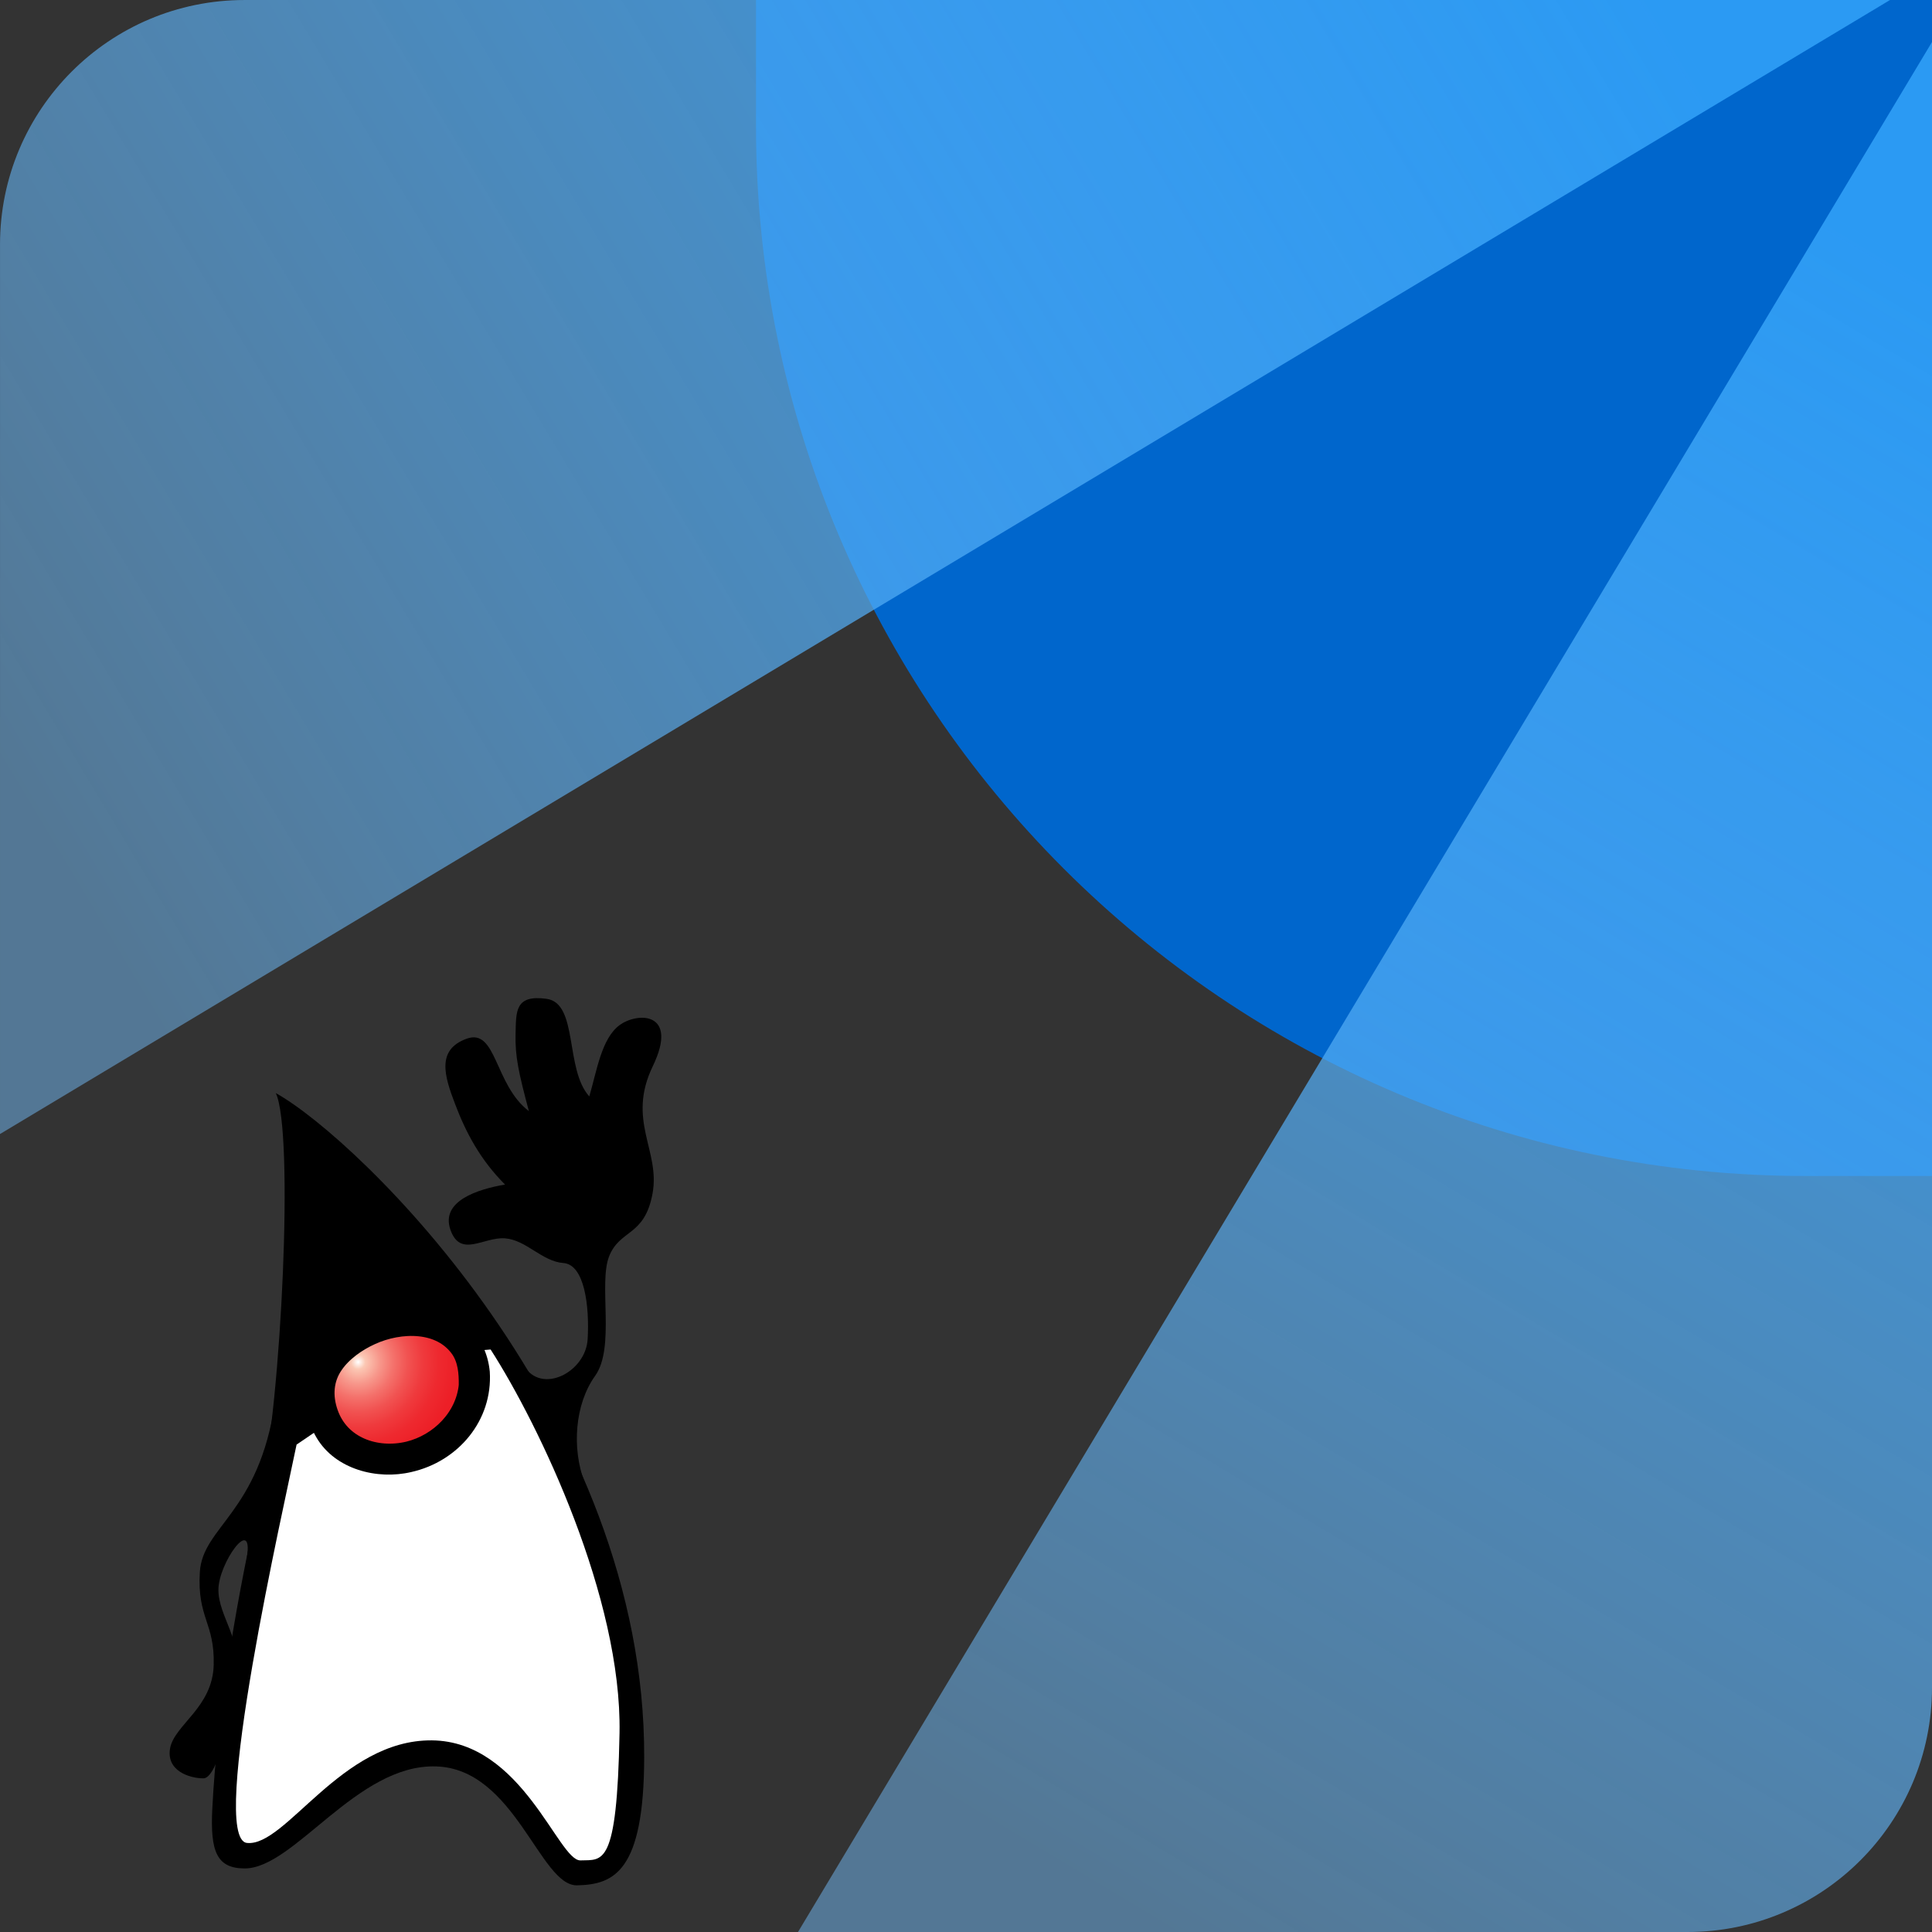 <?xml version="1.0" encoding="UTF-8" standalone="no"?>
<svg
   viewBox="0 0 158 158"
   version="1.1"
   style="zoom: 2;"
   id="svg2"
   sodipodi:docname="pf-java.svg"
   xml:space="preserve"
   inkscape:version="1.3 (0e150ed, 2023-07-21)"
   inkscape:export-filename="pf-java-256.png"
   inkscape:export-xdpi="155.5443"
   inkscape:export-ydpi="155.5443"
   xmlns:inkscape="http://www.inkscape.org/namespaces/inkscape"
   xmlns:sodipodi="http://sodipodi.sourceforge.net/DTD/sodipodi-0.dtd"
   xmlns="http://www.w3.org/2000/svg"
   xmlns:svg="http://www.w3.org/2000/svg"
   xmlns:rdf="http://www.w3.org/1999/02/22-rdf-syntax-ns#"
   xmlns:cc="http://creativecommons.org/ns#"
   xmlns:dc="http://purl.org/dc/elements/1.1/"><rect x="0" y="0" width="158" height="158" fill="#333333" stroke="none"/><sodipodi:namedview
     id="namedview2"
     pagecolor="#ffffff"
     bordercolor="#000000"
     borderopacity="0.25"
     inkscape:showpageshadow="2"
     inkscape:pageopacity="0.0"
     inkscape:pagecheckerboard="0"
     inkscape:deskcolor="#d1d1d1"
     inkscape:zoom="5.4746835"
     inkscape:cx="79"
     inkscape:cy="79"
     inkscape:window-width="1392"
     inkscape:window-height="1212"
     inkscape:window-x="862"
     inkscape:window-y="25"
     inkscape:window-maximized="0"
     inkscape:current-layer="svg2"
     inkscape:export-bgcolor="#ffffffff" /><title
     id="title1">PF-IconLogo-color</title><defs
     id="defs2"><linearGradient
       x1="68%"
       y1="2.25860997e-13%"
       x2="32%"
       y2="100%"
       id="linearGradient-1"><stop
         stop-color="#2B9AF3"
         offset="0%"
         id="stop1" /><stop
         stop-color="#73BCF7"
         stop-opacity="0.502"
         offset="100%"
         id="stop2" /></linearGradient></defs><g
     id="PF-IconLogo-color"
     stroke="none"
     stroke-width="1"
     fill="none"
     fill-rule="evenodd"><g
       id="Logo"><path
         d="M61.826,0 L158,0 L158,96.174 L147.696,96.174 C100.271,96.174 61.826,57.729 61.826,10.304 L61.826,0 L61.826,0 Z"
         id="Rectangle-Copy-17"
         fill="#0066CC" /><path
         d="M158,3.435 L65.261,158 L138,158 C149.046,158 158,149.046 158,138 L158,3.435 L158,3.435 Z"
         id="Path-2"
         fill="url(#linearGradient-1)" /><path
         d="M123.652,-30.913 L30.913,123.652 L103.652,123.652 C114.698,123.652 123.652,114.698 123.652,103.652 L123.652,-30.913 L123.652,-30.913 Z"
         id="path2"
         fill="url(#linearGradient-1)"
         transform="translate(77.283, 46.37) scale(1, -1) rotate(90) translate(-77.283, -46.37)" /></g></g><style
     type="text/css"
     id="style1">&#10;	.st0{fill:#FFFFFF;}&#10;	.st1{fill:none;}&#10;	.st2{fill:url(#SVGID_1_);stroke:#000000;}&#10;</style><g
     id="g2"
     transform="matrix(2.267,0,0,2.267,-2.292,81.64)"><path
       d="m 10.96,3.42 c 0.66,1.39 0.21,11.06 -0.56,14.45 -0.77,3.4 -1.55,7.72 -1.73,11.36 -0.08,1.55 0.16,2.16 1.17,2.16 1.79,0 4.05,-3.77 6.9,-3.68 2.85,0.08 3.75,4.32 5.09,4.29 1.33,-0.03 2.41,-0.49 2.42,-4.61 C 24.29,15.08 13.98,5.1 10.96,3.42 Z"
       id="path1" /><path
       d="m 19.91,13.25 c 0.63,1.06 2.23,0.24 2.3,-0.95 C 22.28,11.11 22.1,9.6 21.33,9.55 20.56,9.49 20,8.72 19.23,8.66 18.46,8.6 17.62,9.38 17.26,8.35 16.9,7.32 18.23,6.89 19.23,6.72 18.34,5.83 17.82,4.85 17.43,3.82 17.04,2.8 16.75,1.86 17.84,1.46 c 1.09,-0.4 1,1.66 2.25,2.61 -0.37,-1.39 -0.5,-1.97 -0.48,-2.78 0.02,-0.81 -0.03,-1.43 1.12,-1.27 1.15,0.16 0.65,2.54 1.54,3.52 0.27,-0.92 0.44,-2.09 1.09,-2.57 0.65,-0.48 2.15,-0.49 1.2,1.48 -0.95,1.97 0.28,3.04 -0.01,4.6 -0.29,1.56 -1.18,1.27 -1.57,2.27 -0.38,1 0.23,3.28 -0.5,4.3 -0.73,1.02 -0.85,2.6 -0.38,3.85 -1.44,-1.34 -2.19,-4.22 -2.19,-4.22 z"
       id="path2-7" /><path
       d="m 10.93,14.58 c -0.58,3.99 -2.61,4.47 -2.71,6.12 -0.1,1.66 0.54,1.82 0.5,3.35 -0.04,1.53 -1.4,2.15 -1.57,2.99 -0.16,0.83 0.7,1.1 1.2,1.1 0.5,0 1.01,-2.21 1.21,-3.61 0.2,-1.4 -0.67,-2.23 -0.67,-3.19 0,-0.96 1.26,-2.72 1.03,-1.18 1.05,-1.65 1.55,-3.75 1.01,-5.58 z"
       id="path3" /><path
       class="st0"
       d="m 11.71,16.1 c -0.44,2.16 -3.2,14.22 -1.79,14.37 1.4,0.15 3.4,-3.73 6.67,-3.7 3.27,0.03 4.56,4.35 5.36,4.33 0.8,-0.03 1.32,0.28 1.41,-4.59 0.09,-4.87 -2.89,-11.1 -4.65,-13.84 -2.4,0.15 -4.96,2.06 -7,3.43 z"
       id="path4" /><g
       id="g15">&#10;	<path
   class="st1"
   d="m 18.06,13.52 c -0.15,-1.43 -1.5,-2 -2.8,-1.82 -1.09,0.15 -2.54,1.07 -2.68,2.25 -0.15,1.33 0.9,2.55 2.23,2.61 1.18,0.05 2.45,-0.52 2.98,-1.63 0.21,-0.45 0.29,-0.91 0.27,-1.41"
   id="path5" />&#10;	<path
   d="m 18.68,13.47 c -0.13,-1.35 -1.13,-2.2 -2.43,-2.41 -1.25,-0.2 -2.61,0.39 -3.49,1.27 -0.98,0.98 -1.02,2.35 -0.33,3.52 0.68,1.15 2.19,1.53 3.42,1.24 1.69,-0.38 2.94,-1.86 2.83,-3.62"
   id="path6" />&#10;	&#10;		<radialGradient
   id="SVGID_1_"
   cx="13.931"
   cy="20.878"
   r="4.297"
   gradientTransform="matrix(1,0,0,-1,0,34)"
   gradientUnits="userSpaceOnUse">&#10;		<stop
   offset="0"
   style="stop-color:#FFFFFF"
   id="stop6" />&#10;		<stop
   offset="0.06"
   style="stop-color:#FBC8B4"
   id="stop7" />&#10;		<stop
   offset="0.071"
   style="stop-color:#FBC3B0"
   id="stop8" />&#10;		<stop
   offset="0.183"
   style="stop-color:#F7978B"
   id="stop9" />&#10;		<stop
   offset="0.299"
   style="stop-color:#F4716B"
   id="stop10" />&#10;		<stop
   offset="0.42"
   style="stop-color:#F15251"
   id="stop11" />&#10;		<stop
   offset="0.545"
   style="stop-color:#EF3A3D"
   id="stop12" />&#10;		<stop
   offset="0.678"
   style="stop-color:#EE292F"
   id="stop13" />&#10;		<stop
   offset="0.822"
   style="stop-color:#ED1F27"
   id="stop14" />&#10;		<stop
   offset="1"
   style="stop-color:#ED1C24"
   id="stop15" />&#10;	</radialGradient>&#10;	<path
   class="st2"
   d="m 18.06,13.98 c -0.12,1.23 -1.1,2.21 -2.27,2.5 -1.25,0.3 -2.62,-0.18 -3.07,-1.46 -0.23,-0.65 -0.19,-1.33 0.21,-1.9 0.33,-0.48 0.87,-0.86 1.4,-1.1 1.09,-0.5 2.66,-0.55 3.42,0.56 0.27,0.41 0.32,0.9 0.31,1.4"
   id="path15"
   style="fill:url(#SVGID_1_)" />&#10;</g></g></svg>
